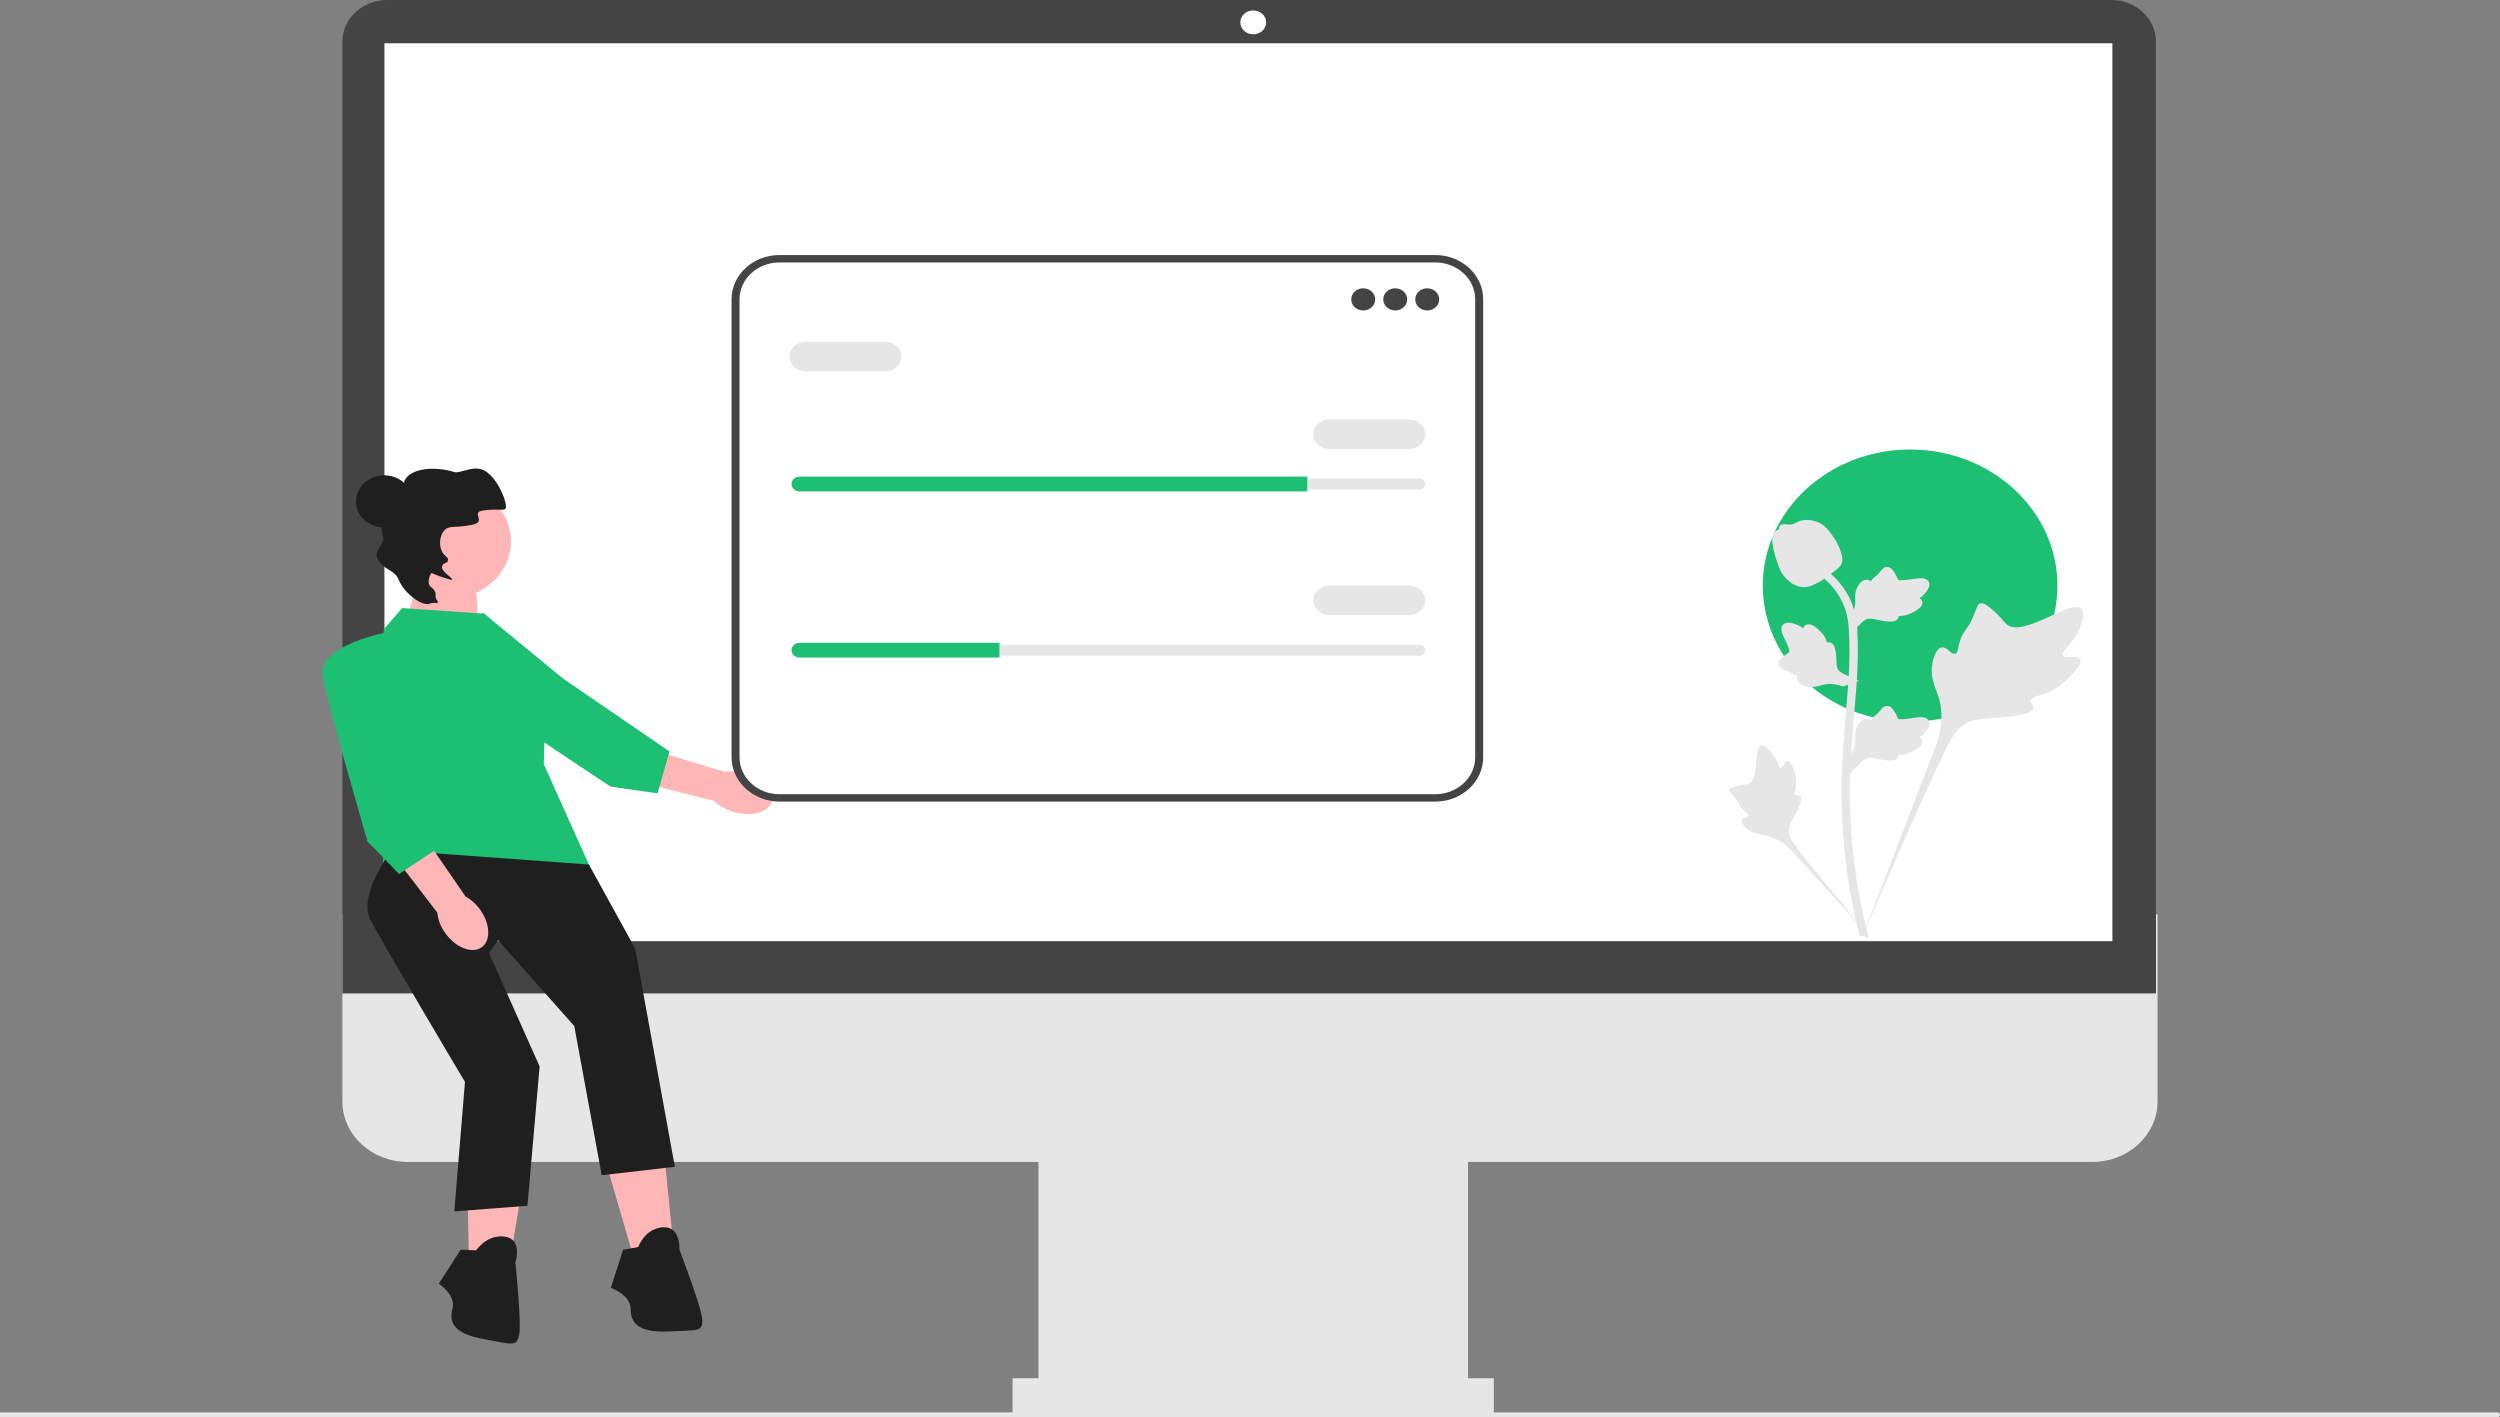 <svg width="224" height="127" viewBox="0 0 224 127" fill="none" xmlns="http://www.w3.org/2000/svg">
<rect x="0" y="0" width="224" height="127" fill="#808080" stroke="none"/>
<g clip-path="url(#clip0_125_7214)">
<path d="M187.463 104.11H36.534C33.306 104.11 30.68 101.685 30.68 98.703V81.925H193.317V98.703C193.317 101.685 190.691 104.11 187.463 104.11Z" fill="#E6E6E6"/>
<path d="M131.536 101.303H93.047V126.696H131.536V101.303Z" fill="#E6E6E6"/>
<path d="M133.846 123.489H90.727V126.696H133.846V123.489Z" fill="#E6E6E6"/>
<path d="M193.173 89.008H30.68V3.711C30.68 1.665 32.482 0 34.697 0H189.155C191.371 0 193.173 1.665 193.173 3.711V89.008Z" fill="#444444"/>
<path d="M112.29 3.074C112.93 3.074 113.448 2.595 113.448 2.005C113.448 1.414 112.93 0.936 112.29 0.936C111.651 0.936 111.133 1.414 111.133 2.005C111.133 2.595 111.651 3.074 112.29 3.074Z" fill="white"/>
<path d="M189.269 3.876H34.445V84.33H189.269V3.876Z" fill="white"/>
<path d="M171.146 64.661C178.436 64.661 184.346 59.202 184.346 52.468C184.346 45.735 178.436 40.276 171.146 40.276C163.855 40.276 157.945 45.735 157.945 52.468C157.945 59.202 163.855 64.661 171.146 64.661Z" fill="#1DBF73"/>
<path d="M224 126.775C224 126.899 223.891 127 223.757 127H0V126.551H223.757C223.891 126.551 224 126.651 224 126.775Z" fill="#E6E6E6"/>
<path d="M37.895 50.695L36.227 56.087L42.898 56.472L42.481 50.117L37.895 50.695Z" fill="#FFB6B6"/>
<path d="M65.622 72.706C67.205 73.205 68.767 72.855 69.111 71.925C69.455 70.994 68.45 69.835 66.867 69.336C66.237 69.129 65.562 69.063 64.9 69.146L58.163 67.109L57.195 70.049L63.94 71.746C64.409 72.185 64.986 72.515 65.622 72.706Z" fill="#FFB6B6"/>
<path d="M43.263 54.891C43.263 54.891 39.086 59.532 41.502 61.452C43.918 63.372 54.708 70.48 54.708 70.48L58.914 71.085L59.989 67.329L50.492 60.829L43.263 54.891Z" fill="#1DBF73"/>
<path d="M54.328 104.292L56.649 112.236L60.335 111.606L59.516 103.409L54.328 104.292Z" fill="#FFB6B6"/>
<path d="M57.192 111.732L55.827 111.984L54.734 115.389C54.734 115.389 56.509 116.019 56.509 117.28C56.509 118.541 57.192 119.424 59.922 119.298C62.653 119.172 62.926 119.298 62.926 118.289C62.926 117.28 60.878 111.984 60.878 111.984C60.878 111.984 61.014 109.84 59.376 109.966C57.738 110.092 57.192 111.732 57.192 111.732Z" fill="#1F1F1F"/>
<path d="M41.844 104.168L42.002 112.395L45.744 112.612L47.108 104.478L41.844 104.168Z" fill="#FFB6B6"/>
<path d="M42.667 112.029L41.277 111.967L39.32 115.024C39.32 115.024 40.876 116.034 40.544 117.257C40.211 118.48 40.641 119.49 43.323 119.981C46.004 120.472 46.236 120.656 46.502 119.678C46.767 118.699 46.176 113.102 46.176 113.102C46.176 113.102 46.873 111.053 45.251 110.807C43.629 110.562 42.667 112.029 42.667 112.029Z" fill="#1F1F1F"/>
<path d="M43.401 54.987L36.029 54.483L34.391 56.374C34.391 56.374 33.571 69.11 34.117 70.371C34.663 71.632 34.254 78.82 34.254 78.82L52.839 77.622L48.726 68.48L48.862 63.184L45.176 56.752L43.401 54.987Z" fill="#1DBF73"/>
<path d="M35.072 76.172C35.072 76.172 32.069 80.207 33.161 82.351C34.253 84.494 41.662 96.941 41.662 96.941L40.706 108.542L47.259 108.038L48.351 95.554L43.81 85.377L44.629 84.242L51.455 91.934L53.913 105.301L60.466 104.544L56.916 84.999L52.768 77.465L35.072 76.172Z" fill="#1F1F1F"/>
<path d="M34.43 47.265C35.828 47.265 36.961 46.218 36.961 44.927C36.961 43.636 35.828 42.589 34.43 42.589C33.032 42.589 31.898 43.636 31.898 44.927C31.898 46.218 33.032 47.265 34.43 47.265Z" fill="#1F1F1F"/>
<path d="M40.278 53.594C43.322 53.594 45.79 51.314 45.79 48.503C45.79 45.691 43.322 43.411 40.278 43.411C37.233 43.411 34.766 45.691 34.766 48.503C34.766 51.314 37.233 53.594 40.278 53.594Z" fill="#FFB6B6"/>
<path d="M38.528 54.084C37.942 54.371 36.293 53.318 35.704 51.908C35.324 51.001 34.402 51.152 33.813 50.021C33.47 49.361 34.494 48.717 34.325 48.147C34.019 47.114 34.403 46.19 34.452 46.077C34.874 45.1 35.496 45.122 35.998 43.985C36.3 43.3 36.106 43.22 36.36 42.87C37.093 41.859 39.219 41.821 40.718 42.299C41.237 42.464 42.487 41.578 43.502 42.22C44.697 42.976 45.492 45.157 45.309 45.557C45.198 45.8 44.579 45.552 43.292 45.739C42.1 45.912 43.673 46.735 42.332 47.015C40.746 47.346 40.269 47.044 39.829 47.507C39.365 47.997 39.279 48.989 39.703 49.577C39.913 49.869 40.184 49.972 40.15 50.176C40.088 50.547 39.731 50.345 39.614 50.739C39.478 51.197 40.608 51.797 40.51 51.935C40.49 51.963 40.405 51.993 39.302 51.601C38.862 51.444 38.692 51.309 38.642 51.359C38.562 51.44 38.166 52.253 38.617 52.599C39.317 53.137 38.831 53.351 39.151 53.772C39.48 54.207 38.9 53.902 38.528 54.084Z" fill="#1F1F1F"/>
<path d="M39.823 83.501C40.703 84.815 42.15 85.461 43.056 84.944C43.961 84.427 43.982 82.942 43.102 81.627C42.758 81.098 42.282 80.652 41.713 80.327L37.91 74.802L35.141 76.506L39.184 81.772C39.245 82.387 39.464 82.98 39.823 83.501Z" fill="#FFB6B6"/>
<path d="M34.802 56.626C34.802 56.626 28.385 57.761 28.931 60.661C29.477 63.562 32.925 75.381 32.925 75.381L35.758 78.315L39.171 76.046L36.304 65.453L34.802 56.626Z" fill="#1DBF73"/>
<path d="M186.361 59.048C186.109 58.655 185.017 59.076 184.816 58.719C184.617 58.364 185.631 57.823 186.21 56.586C186.315 56.363 186.973 54.957 186.486 54.523C185.562 53.701 181.333 57.094 179.854 55.984C179.529 55.74 179.302 55.254 178.319 54.464C177.928 54.15 177.692 54.008 177.463 54.06C177.138 54.135 177.112 54.537 176.764 55.326C176.242 56.509 175.933 56.438 175.629 57.382C175.403 58.083 175.455 58.491 175.189 58.57C174.813 58.682 174.467 57.939 173.99 58.005C173.504 58.073 173.21 58.939 173.117 59.587C172.943 60.803 173.427 61.606 173.695 62.45C173.986 63.367 174.159 64.762 173.486 66.736L166.828 84.062C168.298 80.507 172.554 70.761 174.342 67.139C174.859 66.094 175.429 65.034 176.599 64.615C177.726 64.212 179.274 64.453 181.247 64.014C181.477 63.962 182.116 63.812 182.197 63.465C182.263 63.178 181.887 63.017 181.945 62.748C182.023 62.387 182.762 62.383 183.671 61.967C184.312 61.673 184.711 61.324 185.055 61.024C185.158 60.933 186.697 59.572 186.361 59.048Z" fill="#E6E6E6"/>
<path d="M160.164 68.17C159.882 68.171 159.791 68.787 159.544 68.775C159.297 68.763 159.302 68.147 158.812 67.528C158.723 67.416 158.166 66.712 157.795 66.808C157.092 66.989 157.675 69.885 156.658 70.235C156.435 70.312 156.111 70.275 155.407 70.492C155.128 70.579 154.984 70.645 154.946 70.764C154.892 70.933 155.098 71.061 155.417 71.446C155.895 72.024 155.768 72.144 156.182 72.554C156.489 72.859 156.721 72.953 156.686 73.096C156.637 73.299 156.143 73.241 156.04 73.477C155.936 73.717 156.311 74.1 156.629 74.329C157.225 74.759 157.791 74.771 158.317 74.893C158.888 75.026 159.679 75.35 160.534 76.224L167.82 84.242C166.355 82.55 162.404 77.808 160.996 75.953C160.589 75.417 160.19 74.853 160.305 74.201C160.416 73.574 160.991 72.942 161.327 71.921C161.366 71.802 161.471 71.468 161.309 71.332C161.176 71.219 160.982 71.343 160.856 71.239C160.686 71.1 160.898 70.763 160.939 70.231C160.968 69.856 160.897 69.574 160.837 69.332C160.819 69.259 160.539 68.168 160.164 68.17Z" fill="#E6E6E6"/>
<path d="M165.779 69.335L165.609 67.936L165.687 67.829C166.046 67.339 166.228 66.86 166.231 66.405C166.231 66.333 166.227 66.261 166.224 66.187C166.209 65.895 166.191 65.533 166.396 65.11C166.51 64.874 166.833 64.328 167.318 64.396C167.448 64.412 167.547 64.468 167.622 64.533C167.633 64.517 167.644 64.5 167.657 64.483C167.808 64.27 167.927 64.179 168.042 64.091C168.131 64.023 168.222 63.954 168.366 63.789C168.429 63.717 168.478 63.653 168.519 63.6C168.644 63.438 168.808 63.246 169.097 63.249C169.406 63.263 169.567 63.498 169.674 63.655C169.866 63.933 169.952 64.133 170.01 64.267C170.031 64.315 170.054 64.37 170.066 64.387C170.166 64.522 170.975 64.396 171.279 64.35C171.963 64.244 172.555 64.153 172.799 64.552C172.974 64.837 172.844 65.214 172.402 65.702C172.264 65.854 172.117 65.97 171.987 66.06C172.095 66.12 172.192 66.211 172.231 66.354C172.323 66.693 172.007 67.033 171.293 67.365C171.116 67.448 170.877 67.559 170.542 67.613C170.385 67.638 170.243 67.644 170.121 67.647C170.119 67.712 170.102 67.782 170.06 67.854C169.934 68.067 169.673 68.168 169.28 68.144C168.847 68.123 168.49 68.047 168.175 67.98C167.901 67.922 167.664 67.873 167.478 67.884C167.134 67.91 166.868 68.165 166.557 68.495L165.779 69.335Z" fill="#E6E6E6"/>
<path d="M166.57 61.005L165.148 61.511L165.017 61.469C164.413 61.273 163.865 61.231 163.388 61.344C163.312 61.362 163.238 61.384 163.161 61.406C162.86 61.493 162.484 61.601 161.989 61.525C161.713 61.483 161.06 61.333 161.008 60.883C160.992 60.762 161.025 60.659 161.074 60.576C161.054 60.57 161.034 60.564 161.013 60.558C160.752 60.477 160.626 60.393 160.505 60.313C160.412 60.251 160.316 60.187 160.107 60.1C160.015 60.062 159.936 60.035 159.87 60.011C159.669 59.94 159.426 59.843 159.356 59.584C159.292 59.305 159.498 59.1 159.634 58.965C159.877 58.724 160.065 58.595 160.19 58.51C160.235 58.479 160.287 58.444 160.301 58.429C160.418 58.306 160.08 57.616 159.955 57.355C159.671 56.77 159.425 56.265 159.781 55.946C160.035 55.717 160.463 55.738 161.086 56.009C161.281 56.094 161.439 56.195 161.567 56.289C161.601 56.177 161.672 56.068 161.813 55.997C162.144 55.828 162.58 56.024 163.109 56.578C163.241 56.715 163.418 56.9 163.559 57.186C163.625 57.32 163.667 57.446 163.702 57.553C163.77 57.539 163.848 57.536 163.935 57.556C164.189 57.614 164.362 57.821 164.436 58.179C164.524 58.571 164.534 58.909 164.544 59.207C164.553 59.467 164.561 59.691 164.62 59.854C164.735 60.156 165.069 60.328 165.494 60.523L166.57 61.005Z" fill="#E6E6E6"/>
<path d="M165.779 56.883L165.609 55.484L165.687 55.378C166.046 54.887 166.228 54.408 166.231 53.954C166.231 53.882 166.227 53.809 166.224 53.736C166.209 53.444 166.191 53.081 166.396 52.658C166.51 52.422 166.833 51.877 167.318 51.944C167.448 51.961 167.547 52.016 167.622 52.081C167.633 52.065 167.644 52.049 167.657 52.031C167.808 51.818 167.927 51.727 168.042 51.639C168.131 51.572 168.222 51.502 168.366 51.337C168.429 51.265 168.478 51.202 168.519 51.148C168.644 50.987 168.808 50.794 169.097 50.798C169.406 50.811 169.567 51.047 169.674 51.203C169.866 51.481 169.952 51.682 170.01 51.815C170.031 51.864 170.054 51.918 170.066 51.935C170.166 52.07 170.975 51.944 171.279 51.898C171.963 51.793 172.555 51.702 172.799 52.1C172.974 52.385 172.844 52.762 172.402 53.251C172.264 53.403 172.117 53.518 171.987 53.609C172.095 53.668 172.192 53.759 172.231 53.903C172.323 54.242 172.007 54.581 171.293 54.914C171.116 54.997 170.877 55.108 170.542 55.161C170.385 55.186 170.243 55.192 170.121 55.196C170.119 55.26 170.102 55.331 170.06 55.403C169.934 55.616 169.673 55.717 169.28 55.693C168.847 55.672 168.49 55.595 168.175 55.529C167.901 55.47 167.664 55.421 167.478 55.433C167.134 55.458 166.868 55.713 166.557 56.043L165.779 56.883Z" fill="#E6E6E6"/>
<path d="M167.335 84.04L167.018 83.856L166.648 83.895C166.642 83.863 166.622 83.79 166.591 83.676C166.426 83.051 165.921 81.147 165.499 78.149C165.205 76.056 165.039 73.905 165.005 71.753C164.97 69.598 165.081 67.967 165.169 66.655C165.236 65.666 165.317 64.725 165.397 63.807C165.609 61.356 165.809 59.041 165.66 56.478C165.627 55.906 165.558 54.715 164.805 53.448C164.368 52.713 163.766 52.06 163.016 51.509L163.482 50.967C164.311 51.577 164.976 52.299 165.462 53.115C166.297 54.521 166.372 55.818 166.409 56.442C166.56 59.05 166.358 61.388 166.143 63.862C166.064 64.776 165.983 65.714 165.917 66.699C165.829 67.998 165.72 69.615 165.754 71.742C165.787 73.868 165.952 75.993 166.242 78.06C166.658 81.02 167.156 82.895 167.319 83.511C167.406 83.84 167.424 83.909 167.335 84.04Z" fill="#E6E6E6"/>
<path d="M161.643 52.608C161.612 52.608 161.581 52.608 161.549 52.605C160.912 52.574 160.321 52.221 159.794 51.558C159.547 51.246 159.42 50.89 159.168 50.18C159.129 50.07 158.938 49.515 158.823 48.751C158.747 48.252 158.757 48.043 158.864 47.858C158.983 47.653 159.175 47.51 159.391 47.413C159.382 47.347 159.39 47.279 159.421 47.209C159.548 46.921 159.888 46.959 160.071 46.977C160.164 46.988 160.28 47.002 160.405 46.996C160.602 46.987 160.708 46.933 160.868 46.852C161.021 46.774 161.212 46.678 161.494 46.624C162.052 46.517 162.519 46.663 162.673 46.711C163.483 46.96 163.882 47.542 164.344 48.215C164.436 48.35 164.753 48.842 164.961 49.516C165.112 50.003 165.091 50.219 165.046 50.38C164.953 50.71 164.736 50.899 164.183 51.316C163.606 51.754 163.317 51.972 163.068 52.105C162.489 52.414 162.125 52.608 161.643 52.608Z" fill="#E6E6E6"/>
<path d="M128.603 71.822H69.837C67.472 71.822 65.547 70.044 65.547 67.859V26.816C65.547 24.631 67.472 22.853 69.837 22.853H128.603C130.968 22.853 132.893 24.631 132.893 26.816V67.859C132.893 70.044 130.968 71.822 128.603 71.822Z" fill="white"/>
<path d="M128.603 71.822H69.837C67.472 71.822 65.547 70.044 65.547 67.859V26.816C65.547 24.631 67.472 22.853 69.837 22.853H128.603C130.968 22.853 132.893 24.631 132.893 26.816V67.859C132.893 70.044 130.968 71.822 128.603 71.822ZM69.837 23.515C67.867 23.515 66.263 24.996 66.263 26.816V67.859C66.263 69.679 67.867 71.16 69.837 71.16H128.603C130.573 71.16 132.177 69.679 132.177 67.859V26.816C132.177 24.996 130.573 23.515 128.603 23.515H69.837Z" fill="#444444"/>
<path d="M122.145 27.816C122.739 27.816 123.22 27.372 123.22 26.824C123.22 26.276 122.739 25.831 122.145 25.831C121.551 25.831 121.07 26.276 121.07 26.824C121.07 27.372 121.551 27.816 122.145 27.816Z" fill="#444444"/>
<path d="M125.012 27.816C125.606 27.816 126.087 27.372 126.087 26.824C126.087 26.276 125.606 25.831 125.012 25.831C124.419 25.831 123.938 26.276 123.938 26.824C123.938 27.372 124.419 27.816 125.012 27.816Z" fill="#444444"/>
<path d="M127.879 27.816C128.473 27.816 128.954 27.372 128.954 26.824C128.954 26.276 128.473 25.831 127.879 25.831C127.286 25.831 126.805 26.276 126.805 26.824C126.805 27.372 127.286 27.816 127.879 27.816Z" fill="#444444"/>
<path d="M71.639 42.871C71.343 42.871 71.102 43.093 71.102 43.367C71.102 43.501 71.157 43.624 71.259 43.715C71.361 43.812 71.495 43.864 71.639 43.864H127.164C127.46 43.864 127.701 43.641 127.701 43.367C127.701 43.234 127.645 43.11 127.544 43.019C127.442 42.923 127.308 42.871 127.164 42.871H71.639Z" fill="#E6E6E6"/>
<path d="M117.133 42.706V44.029H71.638C71.441 44.029 71.262 43.956 71.133 43.834C71.001 43.715 70.922 43.549 70.922 43.367C70.922 43.003 71.244 42.706 71.638 42.706H117.133Z" fill="#1DBF73"/>
<path d="M126.269 40.224H119.105C118.315 40.224 117.672 39.63 117.672 38.901C117.672 38.171 118.315 37.577 119.105 37.577H126.269C127.059 37.577 127.702 38.171 127.702 38.901C127.702 39.63 127.059 40.224 126.269 40.224Z" fill="#E6E6E6"/>
<path d="M79.34 33.276H72.175C71.385 33.276 70.742 32.682 70.742 31.952C70.742 31.222 71.385 30.629 72.175 30.629H79.34C80.13 30.629 80.772 31.222 80.772 31.952C80.772 32.682 80.13 33.276 79.34 33.276Z" fill="#E6E6E6"/>
<path d="M71.639 57.76C71.343 57.76 71.102 57.983 71.102 58.256C71.102 58.39 71.157 58.513 71.259 58.604C71.361 58.701 71.495 58.753 71.639 58.753H127.164C127.46 58.753 127.701 58.53 127.701 58.256C127.701 58.123 127.645 57.999 127.544 57.908C127.442 57.812 127.308 57.76 127.164 57.76H71.639Z" fill="#E6E6E6"/>
<path d="M89.549 57.594V58.918H71.638C71.441 58.918 71.262 58.845 71.133 58.723C71.001 58.604 70.922 58.438 70.922 58.256C70.922 57.892 71.244 57.594 71.638 57.594H89.549Z" fill="#1DBF73"/>
<path d="M126.269 55.113H119.105C118.315 55.113 117.672 54.52 117.672 53.79C117.672 53.06 118.315 52.466 119.105 52.466H126.269C127.059 52.466 127.702 53.06 127.702 53.79C127.702 54.52 127.059 55.113 126.269 55.113Z" fill="#E6E6E6"/>
</g>
<defs>
<clipPath id="clip0_125_7214">
<rect width="224" height="127" fill="white"/>
</clipPath>
</defs>
</svg>
